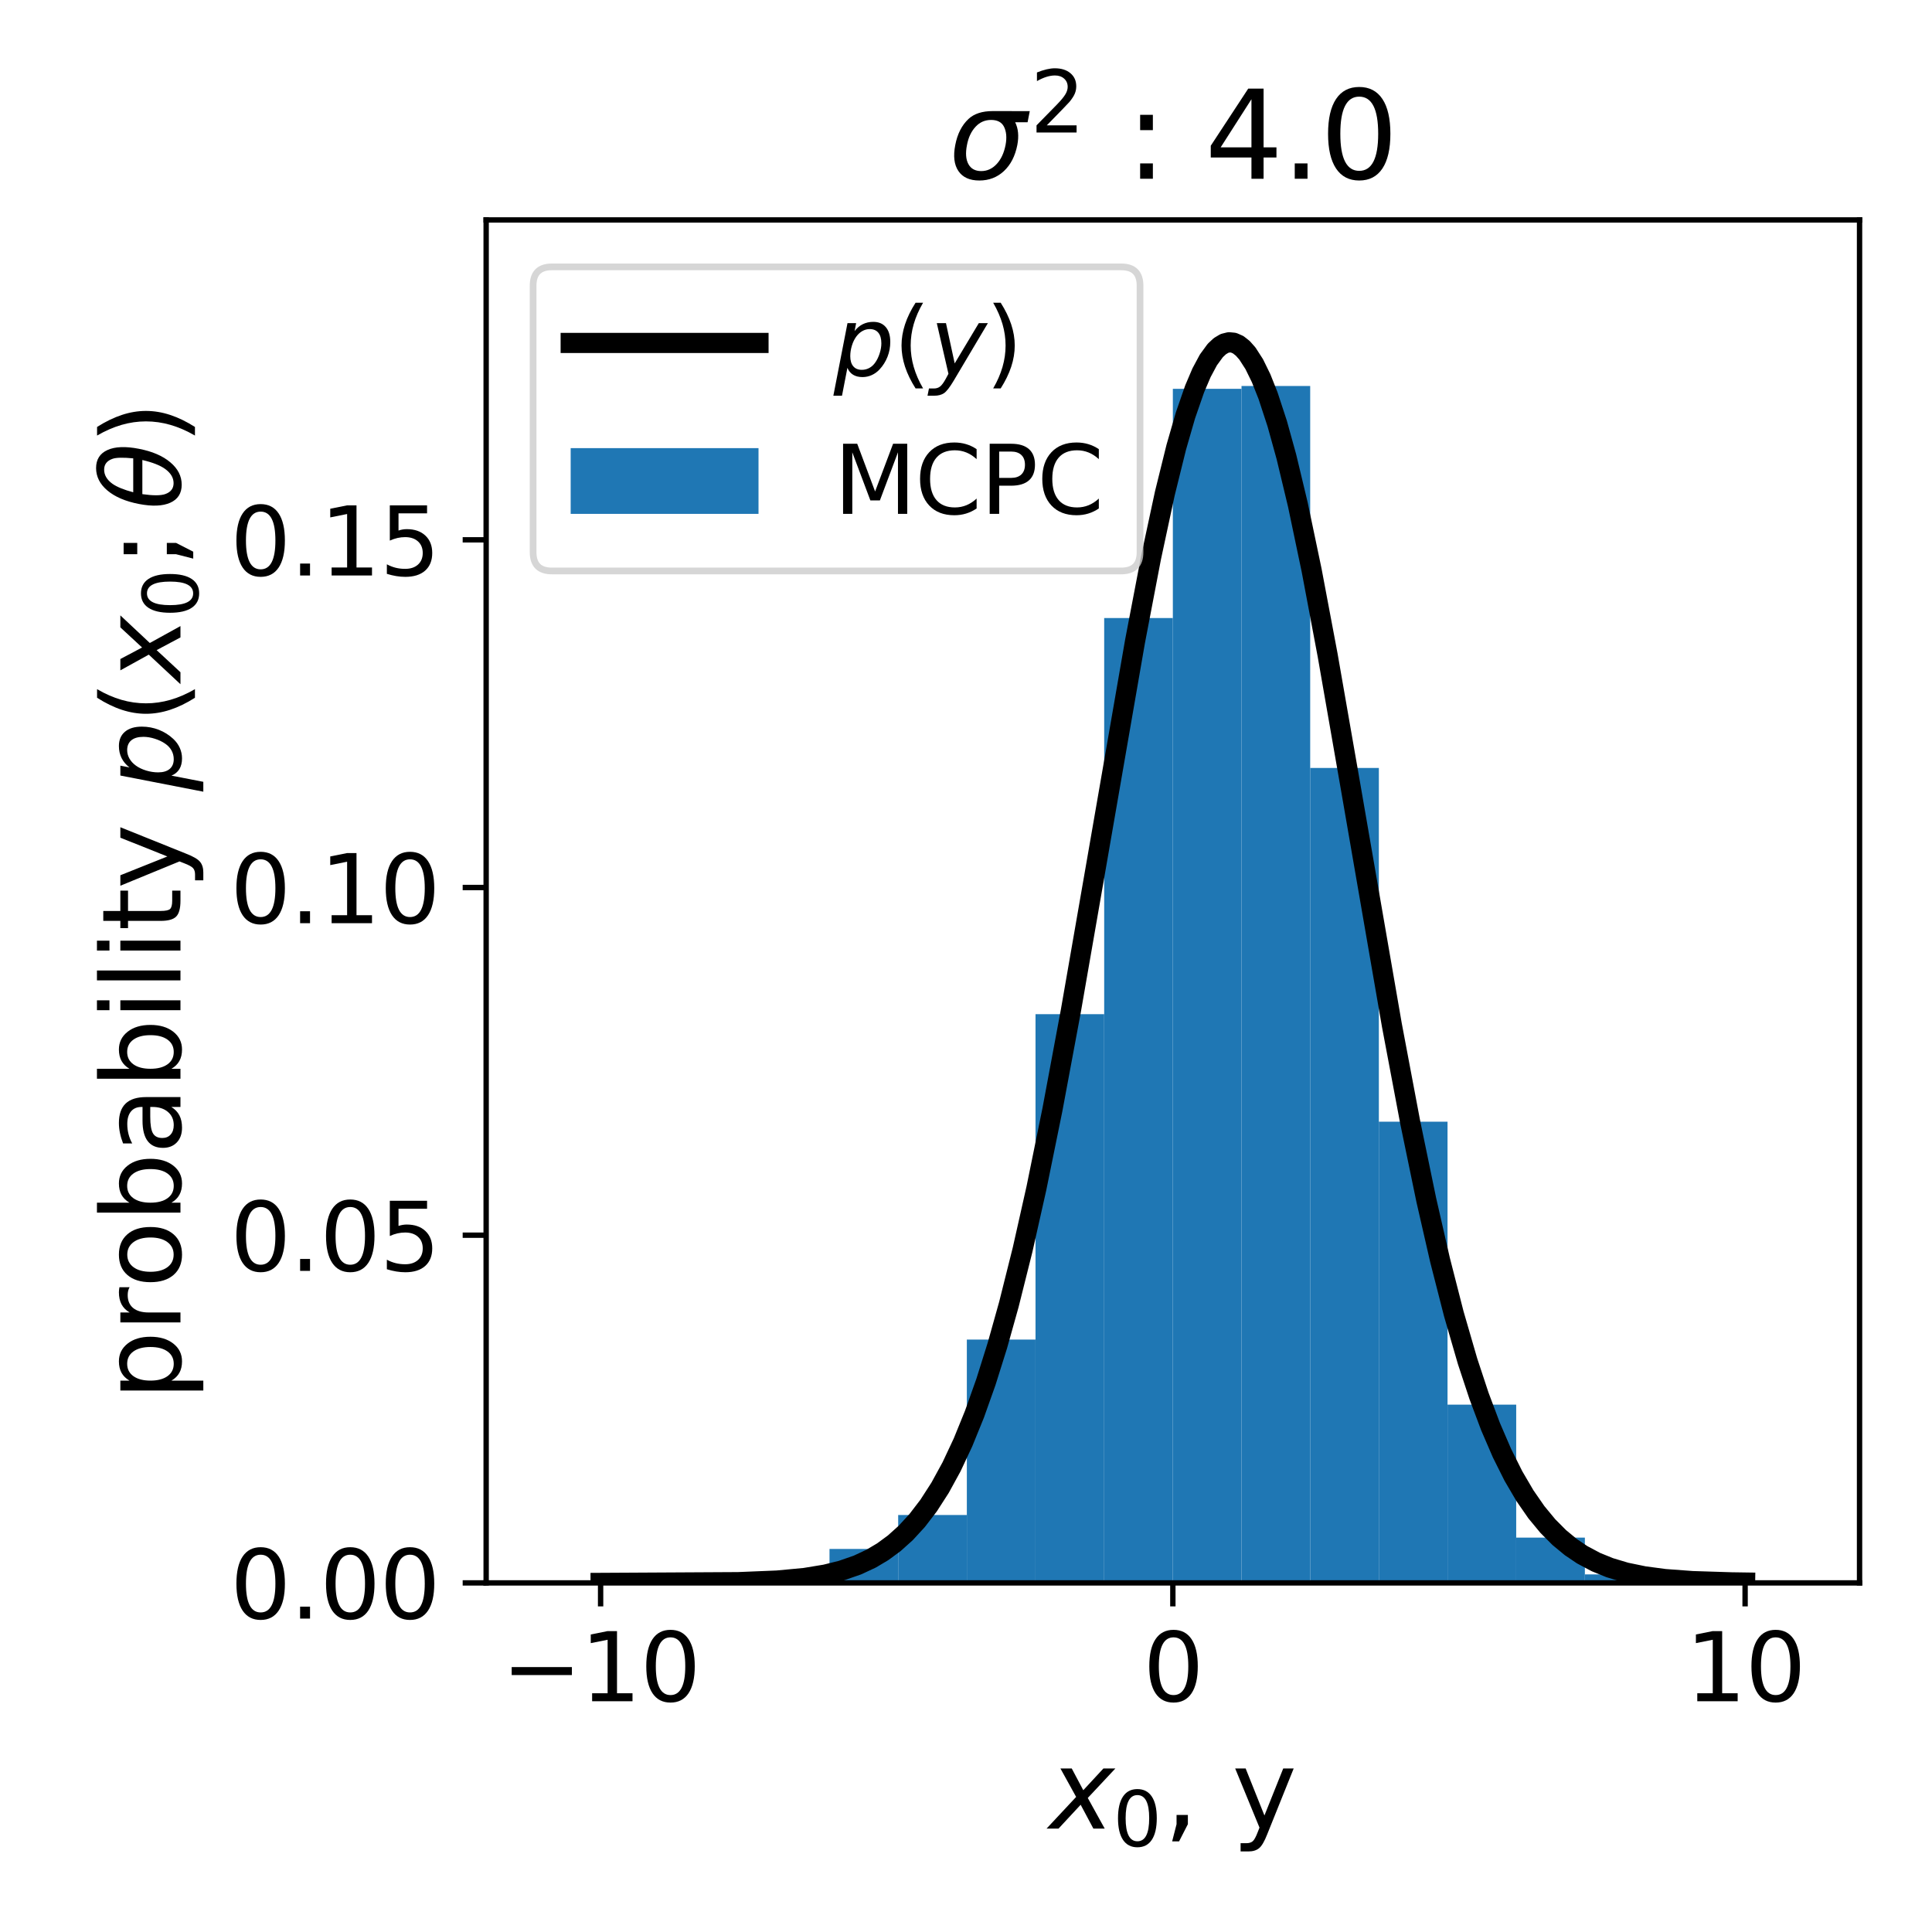 <?xml version="1.0" encoding="utf-8" standalone="no"?>
<!DOCTYPE svg PUBLIC "-//W3C//DTD SVG 1.1//EN"
  "http://www.w3.org/Graphics/SVG/1.1/DTD/svg11.dtd">
<svg xmlns:xlink="http://www.w3.org/1999/xlink" width="288pt" height="288pt" viewBox="0 0 288 288" xmlns="http://www.w3.org/2000/svg" version="1.1">
 <defs>
  <style type="text/css">*{stroke-linejoin: round; stroke-linecap: butt}</style>
 </defs>
 <g id="figure_1">
  <g id="patch_1">
   <path d="M 0 288 
L 288 288 
L 288 0 
L 0 0 
z
" style="fill: #ffffff"/>
  </g>
  <g id="axes_1">
   <g id="patch_2">
    <path d="M 72.47 235.96 
L 277.2 235.96 
L 277.2 32.784 
L 72.47 32.784 
z
" style="fill: #ffffff"/>
   </g>
   <g id="patch_3">
    <path d="M 72.47 235.96 
L 82.707 235.96 
L 82.707 235.96 
L 72.47 235.96 
z
" clip-path="url(#p79393fdeaa)" style="fill: #1f77b4"/>
   </g>
   <g id="patch_4">
    <path d="M 82.707 235.96 
L 92.943 235.96 
L 92.943 235.96 
L 82.707 235.96 
z
" clip-path="url(#p79393fdeaa)" style="fill: #1f77b4"/>
   </g>
   <g id="patch_5">
    <path d="M 92.943 235.96 
L 103.18 235.96 
L 103.18 235.96 
L 92.943 235.96 
z
" clip-path="url(#p79393fdeaa)" style="fill: #1f77b4"/>
   </g>
   <g id="patch_6">
    <path d="M 103.18 235.96 
L 113.416 235.96 
L 113.416 235.96 
L 103.18 235.96 
z
" clip-path="url(#p79393fdeaa)" style="fill: #1f77b4"/>
   </g>
   <g id="patch_7">
    <path d="M 113.416 235.96 
L 123.653 235.96 
L 123.653 234.273 
L 113.416 234.273 
z
" clip-path="url(#p79393fdeaa)" style="fill: #1f77b4"/>
   </g>
   <g id="patch_8">
    <path d="M 123.653 235.96 
L 133.889 235.96 
L 133.889 230.898 
L 123.653 230.898 
z
" clip-path="url(#p79393fdeaa)" style="fill: #1f77b4"/>
   </g>
   <g id="patch_9">
    <path d="M 133.889 235.96 
L 144.125 235.96 
L 144.125 225.837 
L 133.889 225.837 
z
" clip-path="url(#p79393fdeaa)" style="fill: #1f77b4"/>
   </g>
   <g id="patch_10">
    <path d="M 144.125 235.96 
L 154.362 235.96 
L 154.362 199.685 
L 144.125 199.685 
z
" clip-path="url(#p79393fdeaa)" style="fill: #1f77b4"/>
   </g>
   <g id="patch_11">
    <path d="M 154.362 235.96 
L 164.599 235.96 
L 164.599 151.178 
L 154.362 151.178 
z
" clip-path="url(#p79393fdeaa)" style="fill: #1f77b4"/>
   </g>
   <g id="patch_12">
    <path d="M 164.599 235.96 
L 174.835 235.96 
L 174.835 92.127 
L 164.599 92.127 
z
" clip-path="url(#p79393fdeaa)" style="fill: #1f77b4"/>
   </g>
   <g id="patch_13">
    <path d="M 174.835 235.96 
L 185.071 235.96 
L 185.071 57.961 
L 174.835 57.961 
z
" clip-path="url(#p79393fdeaa)" style="fill: #1f77b4"/>
   </g>
   <g id="patch_14">
    <path d="M 185.071 235.96 
L 195.308 235.96 
L 195.308 57.539 
L 185.071 57.539 
z
" clip-path="url(#p79393fdeaa)" style="fill: #1f77b4"/>
   </g>
   <g id="patch_15">
    <path d="M 195.308 235.96 
L 205.544 235.96 
L 205.544 114.482 
L 195.308 114.482 
z
" clip-path="url(#p79393fdeaa)" style="fill: #1f77b4"/>
   </g>
   <g id="patch_16">
    <path d="M 205.544 235.96 
L 215.781 235.96 
L 215.781 167.207 
L 205.544 167.207 
z
" clip-path="url(#p79393fdeaa)" style="fill: #1f77b4"/>
   </g>
   <g id="patch_17">
    <path d="M 215.781 235.96 
L 226.018 235.96 
L 226.018 209.387 
L 215.781 209.387 
z
" clip-path="url(#p79393fdeaa)" style="fill: #1f77b4"/>
   </g>
   <g id="patch_18">
    <path d="M 226.018 235.96 
L 236.254 235.96 
L 236.254 229.211 
L 226.018 229.211 
z
" clip-path="url(#p79393fdeaa)" style="fill: #1f77b4"/>
   </g>
   <g id="patch_19">
    <path d="M 236.254 235.96 
L 246.49 235.96 
L 246.49 234.695 
L 236.254 234.695 
z
" clip-path="url(#p79393fdeaa)" style="fill: #1f77b4"/>
   </g>
   <g id="patch_20">
    <path d="M 246.49 235.96 
L 256.727 235.96 
L 256.727 235.116 
L 246.49 235.116 
z
" clip-path="url(#p79393fdeaa)" style="fill: #1f77b4"/>
   </g>
   <g id="patch_21">
    <path d="M 256.727 235.96 
L 266.964 235.96 
L 266.964 235.96 
L 256.727 235.96 
z
" clip-path="url(#p79393fdeaa)" style="fill: #1f77b4"/>
   </g>
   <g id="patch_22">
    <path d="M 266.964 235.96 
L 277.2 235.96 
L 277.2 235.96 
L 266.964 235.96 
z
" clip-path="url(#p79393fdeaa)" style="fill: #1f77b4"/>
   </g>
   <g id="matplotlib.axis_1">
    <g id="xtick_1">
     <g id="line2d_1">
      <defs>
       <path id="m83424a00e7" d="M 0 0 
L 0 3.5 
" style="stroke: #000000; stroke-width: 0.8"/>
      </defs>
      <g>
       <use xlink:href="#m83424a00e7" x="89.531" y="235.96" style="stroke: #000000; stroke-width: 0.8"/>
      </g>
     </g>
     <g id="text_1">
      <!-- −10 -->
      <g transform="translate(74.758 253.598) scale(0.14 -0.14)">
       <defs>
        <path id="DejaVuSans-2212" d="M 678 2272 
L 4684 2272 
L 4684 1741 
L 678 1741 
L 678 2272 
z
" transform="scale(0.016)"/>
        <path id="DejaVuSans-31" d="M 794 531 
L 1825 531 
L 1825 4091 
L 703 3866 
L 703 4441 
L 1819 4666 
L 2450 4666 
L 2450 531 
L 3481 531 
L 3481 0 
L 794 0 
L 794 531 
z
" transform="scale(0.016)"/>
        <path id="DejaVuSans-30" d="M 2034 4250 
Q 1547 4250 1301 3770 
Q 1056 3291 1056 2328 
Q 1056 1369 1301 889 
Q 1547 409 2034 409 
Q 2525 409 2770 889 
Q 3016 1369 3016 2328 
Q 3016 3291 2770 3770 
Q 2525 4250 2034 4250 
z
M 2034 4750 
Q 2819 4750 3233 4129 
Q 3647 3509 3647 2328 
Q 3647 1150 3233 529 
Q 2819 -91 2034 -91 
Q 1250 -91 836 529 
Q 422 1150 422 2328 
Q 422 3509 836 4129 
Q 1250 4750 2034 4750 
z
" transform="scale(0.016)"/>
       </defs>
       <use xlink:href="#DejaVuSans-2212"/>
       <use xlink:href="#DejaVuSans-31" x="83.789"/>
       <use xlink:href="#DejaVuSans-30" x="147.412"/>
      </g>
     </g>
    </g>
    <g id="xtick_2">
     <g id="line2d_2">
      <g>
       <use xlink:href="#m83424a00e7" x="174.835" y="235.96" style="stroke: #000000; stroke-width: 0.8"/>
      </g>
     </g>
     <g id="text_2">
      <!-- 0 -->
      <g transform="translate(170.381 253.598) scale(0.14 -0.14)">
       <use xlink:href="#DejaVuSans-30"/>
      </g>
     </g>
    </g>
    <g id="xtick_3">
     <g id="line2d_3">
      <g>
       <use xlink:href="#m83424a00e7" x="260.139" y="235.96" style="stroke: #000000; stroke-width: 0.8"/>
      </g>
     </g>
     <g id="text_3">
      <!-- 10 -->
      <g transform="translate(251.232 253.598) scale(0.14 -0.14)">
       <use xlink:href="#DejaVuSans-31"/>
       <use xlink:href="#DejaVuSans-30" x="63.623"/>
      </g>
     </g>
    </g>
    <g id="text_4">
     <!-- $x_0$, y -->
     <g transform="translate(156.435 272.634) scale(0.16 -0.16)">
      <defs>
       <path id="DejaVuSans-Oblique-78" d="M 3841 3500 
L 2234 1784 
L 3219 0 
L 2559 0 
L 1819 1388 
L 531 0 
L -166 0 
L 1556 1844 
L 641 3500 
L 1300 3500 
L 1972 2234 
L 3144 3500 
L 3841 3500 
z
" transform="scale(0.016)"/>
       <path id="DejaVuSans-2c" d="M 750 794 
L 1409 794 
L 1409 256 
L 897 -744 
L 494 -744 
L 750 256 
L 750 794 
z
" transform="scale(0.016)"/>
       <path id="DejaVuSans-20" transform="scale(0.016)"/>
       <path id="DejaVuSans-79" d="M 2059 -325 
Q 1816 -950 1584 -1140 
Q 1353 -1331 966 -1331 
L 506 -1331 
L 506 -850 
L 844 -850 
Q 1081 -850 1212 -737 
Q 1344 -625 1503 -206 
L 1606 56 
L 191 3500 
L 800 3500 
L 1894 763 
L 2988 3500 
L 3597 3500 
L 2059 -325 
z
" transform="scale(0.016)"/>
      </defs>
      <use xlink:href="#DejaVuSans-Oblique-78" transform="translate(0 0.312)"/>
      <use xlink:href="#DejaVuSans-30" transform="translate(59.18 -16.094) scale(0.7)"/>
      <use xlink:href="#DejaVuSans-2c" transform="translate(106.45 0.312)"/>
      <use xlink:href="#DejaVuSans-20" transform="translate(138.237 0.312)"/>
      <use xlink:href="#DejaVuSans-79" transform="translate(170.024 0.312)"/>
     </g>
    </g>
   </g>
   <g id="matplotlib.axis_2">
    <g id="ytick_1">
     <g id="line2d_4">
      <defs>
       <path id="m2f4414f430" d="M 0 0 
L -3.5 0 
" style="stroke: #000000; stroke-width: 0.8"/>
      </defs>
      <g>
       <use xlink:href="#m2f4414f430" x="72.47" y="235.96" style="stroke: #000000; stroke-width: 0.8"/>
      </g>
     </g>
     <g id="text_5">
      <!-- 0.00 -->
      <g transform="translate(34.298 241.279) scale(0.14 -0.14)">
       <defs>
        <path id="DejaVuSans-2e" d="M 684 794 
L 1344 794 
L 1344 0 
L 684 0 
L 684 794 
z
" transform="scale(0.016)"/>
       </defs>
       <use xlink:href="#DejaVuSans-30"/>
       <use xlink:href="#DejaVuSans-2e" x="63.623"/>
       <use xlink:href="#DejaVuSans-30" x="95.41"/>
       <use xlink:href="#DejaVuSans-30" x="159.033"/>
      </g>
     </g>
    </g>
    <g id="ytick_2">
     <g id="line2d_5">
      <g>
       <use xlink:href="#m2f4414f430" x="72.47" y="184.129" style="stroke: #000000; stroke-width: 0.8"/>
      </g>
     </g>
     <g id="text_6">
      <!-- 0.05 -->
      <g transform="translate(34.298 189.448) scale(0.14 -0.14)">
       <defs>
        <path id="DejaVuSans-35" d="M 691 4666 
L 3169 4666 
L 3169 4134 
L 1269 4134 
L 1269 2991 
Q 1406 3038 1543 3061 
Q 1681 3084 1819 3084 
Q 2600 3084 3056 2656 
Q 3513 2228 3513 1497 
Q 3513 744 3044 326 
Q 2575 -91 1722 -91 
Q 1428 -91 1123 -41 
Q 819 9 494 109 
L 494 744 
Q 775 591 1075 516 
Q 1375 441 1709 441 
Q 2250 441 2565 725 
Q 2881 1009 2881 1497 
Q 2881 1984 2565 2268 
Q 2250 2553 1709 2553 
Q 1456 2553 1204 2497 
Q 953 2441 691 2322 
L 691 4666 
z
" transform="scale(0.016)"/>
       </defs>
       <use xlink:href="#DejaVuSans-30"/>
       <use xlink:href="#DejaVuSans-2e" x="63.623"/>
       <use xlink:href="#DejaVuSans-30" x="95.41"/>
       <use xlink:href="#DejaVuSans-35" x="159.033"/>
      </g>
     </g>
    </g>
    <g id="ytick_3">
     <g id="line2d_6">
      <g>
       <use xlink:href="#m2f4414f430" x="72.47" y="132.299" style="stroke: #000000; stroke-width: 0.8"/>
      </g>
     </g>
     <g id="text_7">
      <!-- 0.10 -->
      <g transform="translate(34.298 137.618) scale(0.14 -0.14)">
       <use xlink:href="#DejaVuSans-30"/>
       <use xlink:href="#DejaVuSans-2e" x="63.623"/>
       <use xlink:href="#DejaVuSans-31" x="95.41"/>
       <use xlink:href="#DejaVuSans-30" x="159.033"/>
      </g>
     </g>
    </g>
    <g id="ytick_4">
     <g id="line2d_7">
      <g>
       <use xlink:href="#m2f4414f430" x="72.47" y="80.468" style="stroke: #000000; stroke-width: 0.8"/>
      </g>
     </g>
     <g id="text_8">
      <!-- 0.15 -->
      <g transform="translate(34.298 85.787) scale(0.14 -0.14)">
       <use xlink:href="#DejaVuSans-30"/>
       <use xlink:href="#DejaVuSans-2e" x="63.623"/>
       <use xlink:href="#DejaVuSans-31" x="95.41"/>
       <use xlink:href="#DejaVuSans-35" x="159.033"/>
      </g>
     </g>
    </g>
    <g id="text_9">
     <!-- probability $p(x_0;\theta)$ -->
     <g transform="translate(26.938 208.772) rotate(-90) scale(0.16 -0.16)">
      <defs>
       <path id="DejaVuSans-70" d="M 1159 525 
L 1159 -1331 
L 581 -1331 
L 581 3500 
L 1159 3500 
L 1159 2969 
Q 1341 3281 1617 3432 
Q 1894 3584 2278 3584 
Q 2916 3584 3314 3078 
Q 3713 2572 3713 1747 
Q 3713 922 3314 415 
Q 2916 -91 2278 -91 
Q 1894 -91 1617 61 
Q 1341 213 1159 525 
z
M 3116 1747 
Q 3116 2381 2855 2742 
Q 2594 3103 2138 3103 
Q 1681 3103 1420 2742 
Q 1159 2381 1159 1747 
Q 1159 1113 1420 752 
Q 1681 391 2138 391 
Q 2594 391 2855 752 
Q 3116 1113 3116 1747 
z
" transform="scale(0.016)"/>
       <path id="DejaVuSans-72" d="M 2631 2963 
Q 2534 3019 2420 3045 
Q 2306 3072 2169 3072 
Q 1681 3072 1420 2755 
Q 1159 2438 1159 1844 
L 1159 0 
L 581 0 
L 581 3500 
L 1159 3500 
L 1159 2956 
Q 1341 3275 1631 3429 
Q 1922 3584 2338 3584 
Q 2397 3584 2469 3576 
Q 2541 3569 2628 3553 
L 2631 2963 
z
" transform="scale(0.016)"/>
       <path id="DejaVuSans-6f" d="M 1959 3097 
Q 1497 3097 1228 2736 
Q 959 2375 959 1747 
Q 959 1119 1226 758 
Q 1494 397 1959 397 
Q 2419 397 2687 759 
Q 2956 1122 2956 1747 
Q 2956 2369 2687 2733 
Q 2419 3097 1959 3097 
z
M 1959 3584 
Q 2709 3584 3137 3096 
Q 3566 2609 3566 1747 
Q 3566 888 3137 398 
Q 2709 -91 1959 -91 
Q 1206 -91 779 398 
Q 353 888 353 1747 
Q 353 2609 779 3096 
Q 1206 3584 1959 3584 
z
" transform="scale(0.016)"/>
       <path id="DejaVuSans-62" d="M 3116 1747 
Q 3116 2381 2855 2742 
Q 2594 3103 2138 3103 
Q 1681 3103 1420 2742 
Q 1159 2381 1159 1747 
Q 1159 1113 1420 752 
Q 1681 391 2138 391 
Q 2594 391 2855 752 
Q 3116 1113 3116 1747 
z
M 1159 2969 
Q 1341 3281 1617 3432 
Q 1894 3584 2278 3584 
Q 2916 3584 3314 3078 
Q 3713 2572 3713 1747 
Q 3713 922 3314 415 
Q 2916 -91 2278 -91 
Q 1894 -91 1617 61 
Q 1341 213 1159 525 
L 1159 0 
L 581 0 
L 581 4863 
L 1159 4863 
L 1159 2969 
z
" transform="scale(0.016)"/>
       <path id="DejaVuSans-61" d="M 2194 1759 
Q 1497 1759 1228 1600 
Q 959 1441 959 1056 
Q 959 750 1161 570 
Q 1363 391 1709 391 
Q 2188 391 2477 730 
Q 2766 1069 2766 1631 
L 2766 1759 
L 2194 1759 
z
M 3341 1997 
L 3341 0 
L 2766 0 
L 2766 531 
Q 2569 213 2275 61 
Q 1981 -91 1556 -91 
Q 1019 -91 701 211 
Q 384 513 384 1019 
Q 384 1609 779 1909 
Q 1175 2209 1959 2209 
L 2766 2209 
L 2766 2266 
Q 2766 2663 2505 2880 
Q 2244 3097 1772 3097 
Q 1472 3097 1187 3025 
Q 903 2953 641 2809 
L 641 3341 
Q 956 3463 1253 3523 
Q 1550 3584 1831 3584 
Q 2591 3584 2966 3190 
Q 3341 2797 3341 1997 
z
" transform="scale(0.016)"/>
       <path id="DejaVuSans-69" d="M 603 3500 
L 1178 3500 
L 1178 0 
L 603 0 
L 603 3500 
z
M 603 4863 
L 1178 4863 
L 1178 4134 
L 603 4134 
L 603 4863 
z
" transform="scale(0.016)"/>
       <path id="DejaVuSans-6c" d="M 603 4863 
L 1178 4863 
L 1178 0 
L 603 0 
L 603 4863 
z
" transform="scale(0.016)"/>
       <path id="DejaVuSans-74" d="M 1172 4494 
L 1172 3500 
L 2356 3500 
L 2356 3053 
L 1172 3053 
L 1172 1153 
Q 1172 725 1289 603 
Q 1406 481 1766 481 
L 2356 481 
L 2356 0 
L 1766 0 
Q 1100 0 847 248 
Q 594 497 594 1153 
L 594 3053 
L 172 3053 
L 172 3500 
L 594 3500 
L 594 4494 
L 1172 4494 
z
" transform="scale(0.016)"/>
       <path id="DejaVuSans-Oblique-70" d="M 3175 2156 
Q 3175 2616 2975 2859 
Q 2775 3103 2400 3103 
Q 2144 3103 1911 2972 
Q 1678 2841 1497 2591 
Q 1319 2344 1212 1994 
Q 1106 1644 1106 1300 
Q 1106 863 1306 627 
Q 1506 391 1875 391 
Q 2147 391 2380 519 
Q 2613 647 2778 891 
Q 2956 1147 3065 1494 
Q 3175 1841 3175 2156 
z
M 1394 2969 
Q 1625 3272 1939 3428 
Q 2253 3584 2638 3584 
Q 3175 3584 3472 3232 
Q 3769 2881 3769 2247 
Q 3769 1728 3584 1258 
Q 3400 788 3053 416 
Q 2822 169 2531 39 
Q 2241 -91 1919 -91 
Q 1547 -91 1294 64 
Q 1041 219 916 525 
L 556 -1331 
L -19 -1331 
L 922 3500 
L 1497 3500 
L 1394 2969 
z
" transform="scale(0.016)"/>
       <path id="DejaVuSans-28" d="M 1984 4856 
Q 1566 4138 1362 3434 
Q 1159 2731 1159 2009 
Q 1159 1288 1364 580 
Q 1569 -128 1984 -844 
L 1484 -844 
Q 1016 -109 783 600 
Q 550 1309 550 2009 
Q 550 2706 781 3412 
Q 1013 4119 1484 4856 
L 1984 4856 
z
" transform="scale(0.016)"/>
       <path id="DejaVuSans-3b" d="M 750 3309 
L 1409 3309 
L 1409 2516 
L 750 2516 
L 750 3309 
z
M 750 794 
L 1409 794 
L 1409 256 
L 897 -744 
L 494 -744 
L 750 256 
L 750 794 
z
" transform="scale(0.016)"/>
       <path id="DejaVuSans-Oblique-3b8" d="M 2913 2219 
L 925 2219 
Q 791 1284 928 888 
Q 1100 400 1566 400 
Q 2034 400 2391 891 
Q 2703 1322 2913 2219 
z
M 3009 2750 
Q 3094 3638 2984 3950 
Q 2813 4444 2353 4444 
Q 1875 4444 1525 3956 
Q 1250 3563 1034 2750 
L 3009 2750 
z
M 2444 4913 
Q 3194 4913 3494 4250 
Q 3794 3591 3566 2422 
Q 3341 1256 2781 594 
Q 2225 -72 1475 -72 
Q 722 -72 425 594 
Q 128 1256 353 2422 
Q 581 3591 1134 4250 
Q 1691 4913 2444 4913 
z
" transform="scale(0.016)"/>
       <path id="DejaVuSans-29" d="M 513 4856 
L 1013 4856 
Q 1481 4119 1714 3412 
Q 1947 2706 1947 2009 
Q 1947 1309 1714 600 
Q 1481 -109 1013 -844 
L 513 -844 
Q 928 -128 1133 580 
Q 1338 1288 1338 2009 
Q 1338 2731 1133 3434 
Q 928 4138 513 4856 
z
" transform="scale(0.016)"/>
      </defs>
      <use xlink:href="#DejaVuSans-70" transform="translate(0 0.234)"/>
      <use xlink:href="#DejaVuSans-72" transform="translate(63.477 0.234)"/>
      <use xlink:href="#DejaVuSans-6f" transform="translate(104.59 0.234)"/>
      <use xlink:href="#DejaVuSans-62" transform="translate(165.771 0.234)"/>
      <use xlink:href="#DejaVuSans-61" transform="translate(229.248 0.234)"/>
      <use xlink:href="#DejaVuSans-62" transform="translate(290.527 0.234)"/>
      <use xlink:href="#DejaVuSans-69" transform="translate(354.004 0.234)"/>
      <use xlink:href="#DejaVuSans-6c" transform="translate(381.787 0.234)"/>
      <use xlink:href="#DejaVuSans-69" transform="translate(409.57 0.234)"/>
      <use xlink:href="#DejaVuSans-74" transform="translate(437.354 0.234)"/>
      <use xlink:href="#DejaVuSans-79" transform="translate(476.562 0.234)"/>
      <use xlink:href="#DejaVuSans-20" transform="translate(535.742 0.234)"/>
      <use xlink:href="#DejaVuSans-Oblique-70" transform="translate(567.529 0.234)"/>
      <use xlink:href="#DejaVuSans-28" transform="translate(631.006 0.234)"/>
      <use xlink:href="#DejaVuSans-Oblique-78" transform="translate(670.02 0.234)"/>
      <use xlink:href="#DejaVuSans-30" transform="translate(729.199 -16.172) scale(0.7)"/>
      <use xlink:href="#DejaVuSans-3b" transform="translate(776.47 0.234)"/>
      <use xlink:href="#DejaVuSans-Oblique-3b8" transform="translate(829.644 0.234)"/>
      <use xlink:href="#DejaVuSans-29" transform="translate(890.825 0.234)"/>
     </g>
    </g>
   </g>
   <g id="line2d_8">
    <path d="M 89.531 235.959 
L 110.045 235.846 
L 115.857 235.608 
L 119.96 235.223 
L 123.037 234.716 
L 125.43 234.124 
L 127.824 233.294 
L 129.875 232.334 
L 131.585 231.317 
L 133.294 230.062 
L 135.004 228.527 
L 136.713 226.668 
L 138.423 224.437 
L 140.132 221.785 
L 141.842 218.662 
L 143.551 215.02 
L 145.261 210.814 
L 146.97 206.004 
L 148.68 200.56 
L 150.389 194.461 
L 152.441 186.27 
L 154.492 177.145 
L 156.885 165.401 
L 159.62 150.74 
L 163.381 129.13 
L 169.194 95.622 
L 171.587 83.118 
L 173.638 73.565 
L 175.348 66.652 
L 176.715 61.92 
L 178.083 57.973 
L 179.109 55.564 
L 180.134 53.65 
L 181.16 52.247 
L 181.844 51.603 
L 182.528 51.194 
L 183.212 51.022 
L 183.895 51.087 
L 184.579 51.39 
L 185.263 51.928 
L 185.947 52.701 
L 186.972 54.293 
L 187.998 56.391 
L 189.024 58.977 
L 190.391 63.146 
L 191.759 68.082 
L 193.469 75.221 
L 195.52 84.997 
L 197.913 97.689 
L 201.332 117.279 
L 207.486 152.823 
L 210.222 167.32 
L 212.615 178.886 
L 214.666 187.842 
L 216.718 195.86 
L 218.769 202.925 
L 220.479 208.1 
L 222.188 212.652 
L 223.898 216.616 
L 225.607 220.035 
L 227.317 222.954 
L 229.026 225.423 
L 230.736 227.491 
L 232.445 229.208 
L 234.155 230.62 
L 235.864 231.771 
L 237.916 232.862 
L 239.967 233.695 
L 242.36 234.412 
L 245.096 234.976 
L 248.173 235.384 
L 252.275 235.689 
L 258.088 235.874 
L 260.139 235.904 
L 260.139 235.904 
" clip-path="url(#p79393fdeaa)" style="fill: none; stroke: #000000; stroke-width: 3; stroke-linecap: square"/>
   </g>
   <g id="patch_23">
    <path d="M 72.47 235.96 
L 72.47 32.784 
" style="fill: none; stroke: #000000; stroke-width: 0.8; stroke-linejoin: miter; stroke-linecap: square"/>
   </g>
   <g id="patch_24">
    <path d="M 277.2 235.96 
L 277.2 32.784 
" style="fill: none; stroke: #000000; stroke-width: 0.8; stroke-linejoin: miter; stroke-linecap: square"/>
   </g>
   <g id="patch_25">
    <path d="M 72.47 235.96 
L 277.2 235.96 
" style="fill: none; stroke: #000000; stroke-width: 0.8; stroke-linejoin: miter; stroke-linecap: square"/>
   </g>
   <g id="patch_26">
    <path d="M 72.47 32.784 
L 277.2 32.784 
" style="fill: none; stroke: #000000; stroke-width: 0.8; stroke-linejoin: miter; stroke-linecap: square"/>
   </g>
   <g id="text_10">
    <!-- $\sigma^2$ : 4.0 -->
    <g transform="translate(141.355 26.784) scale(0.18 -0.18)">
     <defs>
      <path id="DejaVuSans-Oblique-3c3" d="M 2219 3044 
Q 1744 3044 1422 2700 
Q 1081 2341 969 1747 
Q 844 1119 1044 756 
Q 1241 397 1706 397 
Q 2166 397 2503 759 
Q 2844 1122 2966 1747 
Q 3075 2319 2881 2700 
Q 2700 3044 2219 3044 
z
M 2309 3503 
L 4219 3500 
L 4106 2925 
L 3463 2925 
Q 3706 2438 3575 1747 
Q 3406 888 2884 400 
Q 2359 -91 1609 -91 
Q 856 -91 525 400 
Q 194 888 363 1747 
Q 528 2609 1050 3097 
Q 1484 3503 2309 3503 
z
" transform="scale(0.016)"/>
      <path id="DejaVuSans-32" d="M 1228 531 
L 3431 531 
L 3431 0 
L 469 0 
L 469 531 
Q 828 903 1448 1529 
Q 2069 2156 2228 2338 
Q 2531 2678 2651 2914 
Q 2772 3150 2772 3378 
Q 2772 3750 2511 3984 
Q 2250 4219 1831 4219 
Q 1534 4219 1204 4116 
Q 875 4013 500 3803 
L 500 4441 
Q 881 4594 1212 4672 
Q 1544 4750 1819 4750 
Q 2544 4750 2975 4387 
Q 3406 4025 3406 3419 
Q 3406 3131 3298 2873 
Q 3191 2616 2906 2266 
Q 2828 2175 2409 1742 
Q 1991 1309 1228 531 
z
" transform="scale(0.016)"/>
      <path id="DejaVuSans-3a" d="M 750 794 
L 1409 794 
L 1409 0 
L 750 0 
L 750 794 
z
M 750 3309 
L 1409 3309 
L 1409 2516 
L 750 2516 
L 750 3309 
z
" transform="scale(0.016)"/>
      <path id="DejaVuSans-34" d="M 2419 4116 
L 825 1625 
L 2419 1625 
L 2419 4116 
z
M 2253 4666 
L 3047 4666 
L 3047 1625 
L 3713 1625 
L 3713 1100 
L 3047 1100 
L 3047 0 
L 2419 0 
L 2419 1100 
L 313 1100 
L 313 1709 
L 2253 4666 
z
" transform="scale(0.016)"/>
     </defs>
     <use xlink:href="#DejaVuSans-Oblique-3c3" transform="translate(0 0.766)"/>
     <use xlink:href="#DejaVuSans-32" transform="translate(67.852 39.047) scale(0.7)"/>
     <use xlink:href="#DejaVuSans-20" transform="translate(115.122 0.766)"/>
     <use xlink:href="#DejaVuSans-3a" transform="translate(146.909 0.766)"/>
     <use xlink:href="#DejaVuSans-20" transform="translate(180.601 0.766)"/>
     <use xlink:href="#DejaVuSans-34" transform="translate(212.388 0.766)"/>
     <use xlink:href="#DejaVuSans-2e" transform="translate(276.011 0.766)"/>
     <use xlink:href="#DejaVuSans-30" transform="translate(307.798 0.766)"/>
    </g>
   </g>
   <g id="legend_1">
    <g id="patch_27">
     <path d="M 82.27 85.113 
L 167.143 85.113 
Q 169.943 85.113 169.943 82.313 
L 169.943 42.584 
Q 169.943 39.784 167.143 39.784 
L 82.27 39.784 
Q 79.47 39.784 79.47 42.584 
L 79.47 82.313 
Q 79.47 85.113 82.27 85.113 
z
" style="fill: #ffffff; opacity: 0.8; stroke: #cccccc; stroke-linejoin: miter"/>
    </g>
    <g id="line2d_9">
     <path d="M 85.07 51.124 
L 99.07 51.124 
L 113.07 51.124 
" style="fill: none; stroke: #000000; stroke-width: 3; stroke-linecap: square"/>
    </g>
    <g id="text_11">
     <!-- $p(y)$ -->
     <g transform="translate(124.27 56.024) scale(0.14 -0.14)">
      <defs>
       <path id="DejaVuSans-Oblique-79" d="M 1588 -325 
Q 1188 -997 936 -1164 
Q 684 -1331 294 -1331 
L -159 -1331 
L -63 -850 
L 269 -850 
Q 509 -850 678 -719 
Q 847 -588 1056 -206 
L 1234 128 
L 459 3500 
L 1069 3500 
L 1650 819 
L 3256 3500 
L 3859 3500 
L 1588 -325 
z
" transform="scale(0.016)"/>
      </defs>
      <use xlink:href="#DejaVuSans-Oblique-70" transform="translate(0 0.125)"/>
      <use xlink:href="#DejaVuSans-28" transform="translate(63.477 0.125)"/>
      <use xlink:href="#DejaVuSans-Oblique-79" transform="translate(102.49 0.125)"/>
      <use xlink:href="#DejaVuSans-29" transform="translate(161.67 0.125)"/>
     </g>
    </g>
    <g id="patch_28">
     <path d="M 85.07 76.602 
L 113.07 76.602 
L 113.07 66.802 
L 85.07 66.802 
z
" style="fill: #1f77b4"/>
    </g>
    <g id="text_12">
     <!-- MCPC -->
     <g transform="translate(124.27 76.602) scale(0.14 -0.14)">
      <defs>
       <path id="DejaVuSans-4d" d="M 628 4666 
L 1569 4666 
L 2759 1491 
L 3956 4666 
L 4897 4666 
L 4897 0 
L 4281 0 
L 4281 4097 
L 3078 897 
L 2444 897 
L 1241 4097 
L 1241 0 
L 628 0 
L 628 4666 
z
" transform="scale(0.016)"/>
       <path id="DejaVuSans-43" d="M 4122 4306 
L 4122 3641 
Q 3803 3938 3442 4084 
Q 3081 4231 2675 4231 
Q 1875 4231 1450 3742 
Q 1025 3253 1025 2328 
Q 1025 1406 1450 917 
Q 1875 428 2675 428 
Q 3081 428 3442 575 
Q 3803 722 4122 1019 
L 4122 359 
Q 3791 134 3420 21 
Q 3050 -91 2638 -91 
Q 1578 -91 968 557 
Q 359 1206 359 2328 
Q 359 3453 968 4101 
Q 1578 4750 2638 4750 
Q 3056 4750 3426 4639 
Q 3797 4528 4122 4306 
z
" transform="scale(0.016)"/>
       <path id="DejaVuSans-50" d="M 1259 4147 
L 1259 2394 
L 2053 2394 
Q 2494 2394 2734 2622 
Q 2975 2850 2975 3272 
Q 2975 3691 2734 3919 
Q 2494 4147 2053 4147 
L 1259 4147 
z
M 628 4666 
L 2053 4666 
Q 2838 4666 3239 4311 
Q 3641 3956 3641 3272 
Q 3641 2581 3239 2228 
Q 2838 1875 2053 1875 
L 1259 1875 
L 1259 0 
L 628 0 
L 628 4666 
z
" transform="scale(0.016)"/>
      </defs>
      <use xlink:href="#DejaVuSans-4d"/>
      <use xlink:href="#DejaVuSans-43" x="86.279"/>
      <use xlink:href="#DejaVuSans-50" x="156.104"/>
      <use xlink:href="#DejaVuSans-43" x="216.406"/>
     </g>
    </g>
   </g>
  </g>
 </g>
 <defs>
  <clipPath id="p79393fdeaa">
   <rect x="72.47" y="32.784" width="204.73" height="203.176"/>
  </clipPath>
 </defs>
</svg>
